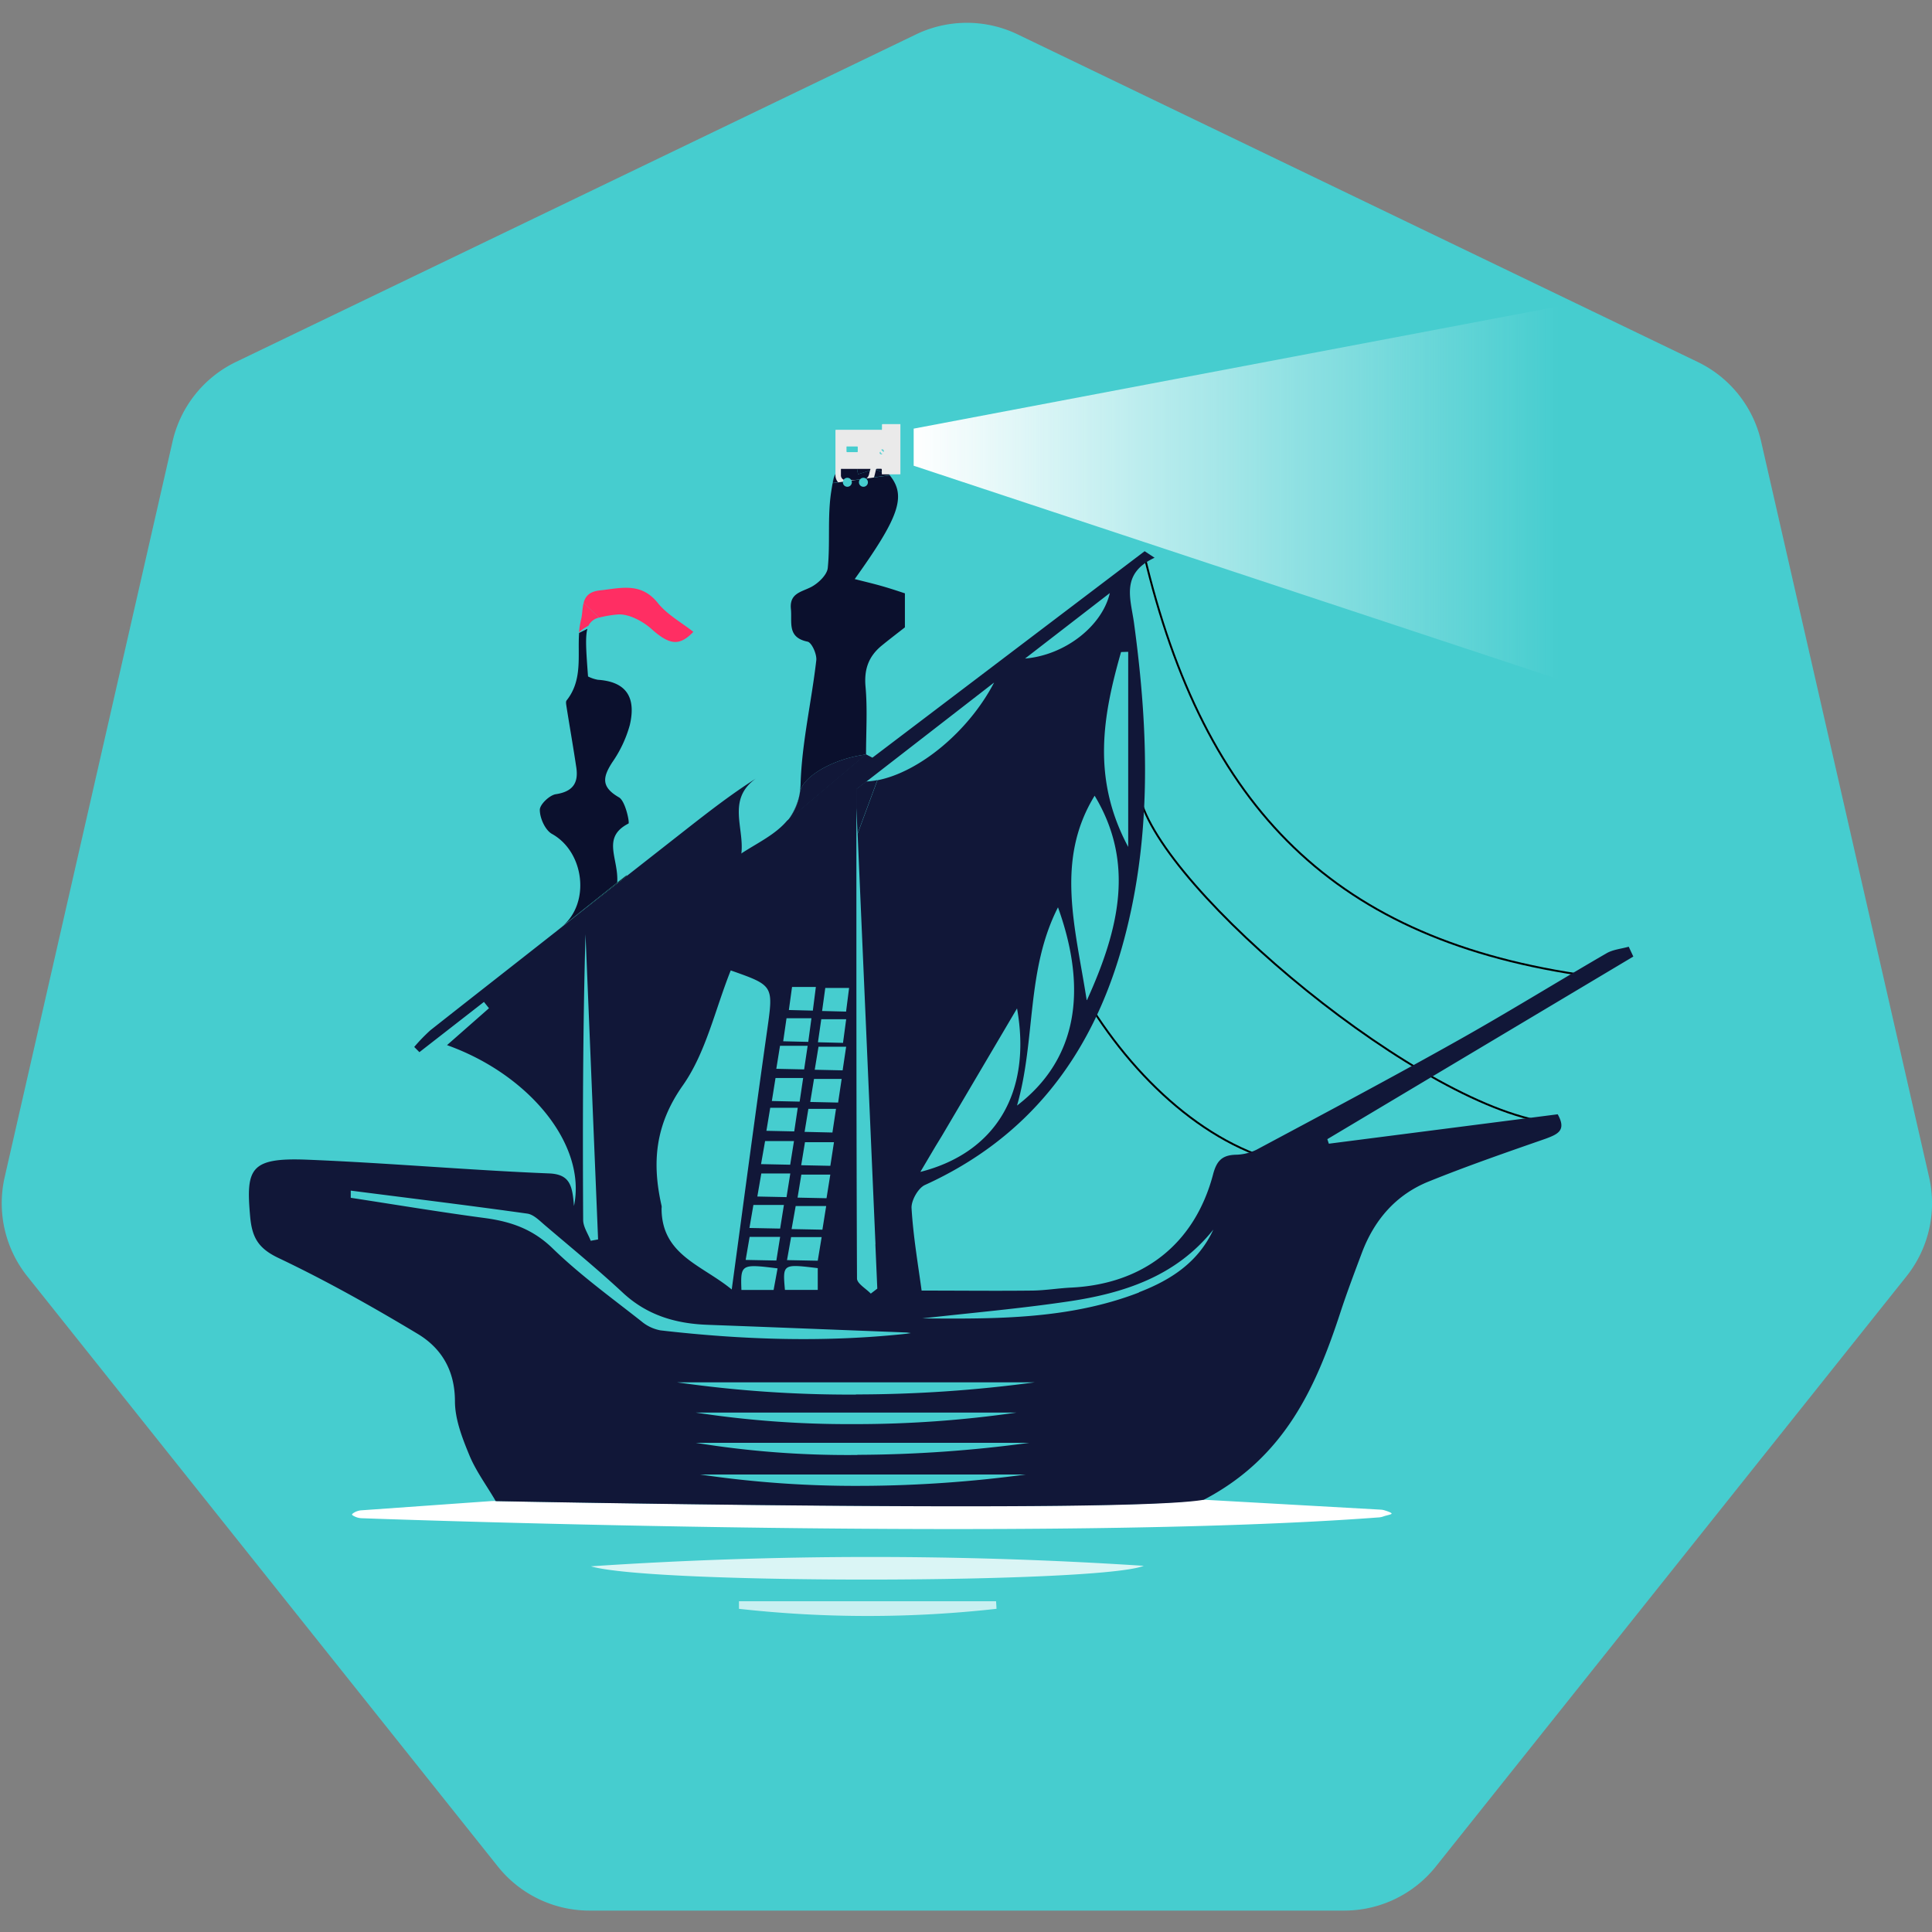 <svg id="Layer_1" data-name="Layer 1" xmlns="http://www.w3.org/2000/svg" xmlns:xlink="http://www.w3.org/1999/xlink" viewBox="0 0 511 511"><rect x="0" y="0" width="511" height="511" fill="#808080" stroke="none"/><defs><style>.cls-1{fill:#46cdcf;}.cls-2,.cls-3,.cls-7{fill:#fff;}.cls-2{opacity:0.8;}.cls-3{opacity:0.7;}.cls-12,.cls-4,.cls-9{fill:none;}.cls-4{stroke:#000;stroke-width:0.51px;}.cls-12,.cls-4{stroke-miterlimit:10;}.cls-5{fill:#ff2e63;}.cls-6{fill:url(#linear-gradient);}.cls-8{fill:#0b102d;}.cls-10{fill:#eaeaea;}.cls-11{fill:#111738;}.cls-12{stroke:#fff;stroke-width:0px;}.cls-13{fill:#2b2e4a;}</style><linearGradient id="linear-gradient" x1="241.66" y1="130.36" x2="412.4" y2="130.36" gradientUnits="userSpaceOnUse"><stop offset="0" stop-color="#fff"/><stop offset="1" stop-color="#f6fcff" stop-opacity="0"/></linearGradient></defs><title>searchlight-512x512</title><path class="cls-1" d="M242.28,9.1,62.41,95.73a31,31,0,0,0-16.76,21L1.23,311.38a31,31,0,0,0,6,26.21L131.68,493.68a31,31,0,0,0,24.22,11.66H355.55a31,31,0,0,0,24.22-11.66L504.24,337.59a31,31,0,0,0,6-26.21L465.8,116.74a31,31,0,0,0-16.76-21L269.17,9.1A31,31,0,0,0,242.28,9.1Z"/><path class="cls-2" d="M156.3,414.28a1111.3,1111.3,0,0,1,146.22-.13C290.87,418.85,172.61,419.1,156.3,414.28Z"/><path class="cls-3" d="M263.57,425.52a307.24,307.24,0,0,1-68.12,0c0-.68,0-1.36,0-2h68C263.5,424.18,263.54,424.85,263.57,425.52Z"/><path class="cls-4" d="M302.6,146.64c15.95,67.19,50.37,102.29,118,111.55"/><path class="cls-4" d="M301.4,210.46c5.35,24.72,75.77,83.74,109.94,86.62"/><path class="cls-4" d="M287.47,264.58c14,23,35,41,56.82,43.89"/><path class="cls-5" d="M163.16,162.55c2.88-.35,6.73,1.66,9.09,3.76,4.87,4.36,7.45,4.64,11.14.81-3.15-2.49-6.92-4.54-9.4-7.63-4.47-5.58-9.75-3.93-15.36-3.33-2.83.31-3.83,1.65-4.26,3.28l4.07,3.92A29.35,29.35,0,0,1,163.16,162.55Z"/><path class="cls-5" d="M153.23,167.16a11.72,11.72,0,0,1,2.41-1.65,4,4,0,0,1,2.8-2.15l-4.07-3.92c-.38,1.41-.33,3-.67,4.37a20.83,20.83,0,0,0-.55,3.42l0,0Z"/><polygon class="cls-6" points="241.66 113.37 241.66 123.18 412.4 179.71 412.4 81.01 241.66 113.37"/><path class="cls-7" d="M130.31,397l1.83.12-1.52-.1a4.28,4.28,0,0,0-.62,0l-34.32,2.44a4.39,4.39,0,0,0-2.16.7c-.24.16-.42.32-.41.44s.36.34.75.52a4.59,4.59,0,0,0,1.82.44c13.32.48,181.9,6.33,268.9-.21a4.58,4.58,0,0,0,1.37-.28c.63-.25,2.11-.48,2.12-.73s-1.05-.61-1.75-.83a4.25,4.25,0,0,0-1.17-.22l-47-2.64a4.23,4.23,0,0,0-1,.06C294.3,400.26,130.31,397,130.31,397Z"/><polygon points="235.34 125.67 235.33 125.67 235.34 125.68 235.34 125.67"/><path d="M220.21,127.75h0c.07-.4.15-.79.22-1.18A7.71,7.71,0,0,0,220.21,127.75Z"/><path class="cls-8" d="M233.27,123.5l-2,.61a32.3,32.3,0,0,1,4.08,1.56A21.47,21.47,0,0,0,233.27,123.5Z"/><path class="cls-8" d="M231.25,124.11a20.78,20.78,0,0,0-4.77-.93c.18.76.34,1.51.46,2.25Z"/><path class="cls-8" d="M235.33,125.67a32.3,32.3,0,0,0-4.08-1.56l-4.31,1.32c-.12-.74-.28-1.49-.46-2.25-2.74-.15-5.24.58-6,3.39-.07.39-.15.78-.22,1.18l15.11-2.07Z"/><polygon class="cls-9" points="199.32 318.71 198.24 324.8 206.36 324.96 207.39 318.71 199.32 318.71"/><path class="cls-9" d="M196.13,341.2h8.51c.33-1.78.66-3.57,1.05-5.72C196,334.27,195.85,334.37,196.13,341.2Z"/><polygon class="cls-9" points="209.08 310.39 201.41 310.39 200.38 316.48 208.1 316.64 209.08 310.39"/><polygon class="cls-9" points="198.3 327.16 197.22 333.25 205.34 333.41 206.37 327.16 198.3 327.16"/><polygon class="cls-9" points="211.03 293.01 203.72 293.01 202.74 299.1 210.1 299.26 211.03 293.01"/><polygon class="cls-9" points="209.24 327.16 208.16 333.25 216.29 333.41 217.32 327.16 209.24 327.16"/><polygon class="cls-9" points="201.34 307.91 209.05 308.07 210.03 301.82 202.36 301.82 201.34 307.91"/><path class="cls-9" d="M216.32,341.14v-5.72c-9.32-1.14-9.35-1.13-8.68,5.72Z"/><polygon class="cls-9" points="222.88 283.07 223.81 276.82 216.5 276.82 215.52 282.91 222.88 283.07"/><path class="cls-9" d="M269,266.72,243.44,310C263.48,304.86,272.94,288.81,269,266.72Z"/><path class="cls-9" d="M287.47,264.58c8.64-19,12.68-36.5,2.09-54.12C279.07,227.55,284.48,245.24,287.47,264.58Z"/><path class="cls-9" d="M298.4,224v-51.6l-1.89.06C291.75,189.1,288.65,205.76,298.4,224Z"/><path class="cls-9" d="M271.11,174.15c10.68-.9,20.43-8.67,22.43-17.32l0,0v0l-22.43,17.32h0Z"/><path class="cls-9" d="M269,292.41c15.39-11.79,19-29.73,10.83-52.43C271.38,256.64,274,274.91,269,292.41Z"/><path class="cls-9" d="M262.92,180.47l-33.84,26.24C240.75,206.13,255.63,194.5,262.92,180.47Z"/><polygon class="cls-9" points="218.55 318.95 210.48 318.95 209.4 325.05 217.53 325.21 218.55 318.95"/><path class="cls-9" d="M230.33,342.15l1.72-1.32c-2-45.39-4-90.77-5.53-127.08,0,35.23,0,79.83.16,124.42C226.69,339.5,229.06,340.82,230.33,342.15Z"/><polygon class="cls-9" points="224.58 261.27 218.28 261.27 217.44 267.36 223.78 267.52 224.58 261.27"/><polygon class="cls-9" points="223.81 269.54 217.22 269.54 216.34 275.63 222.97 275.79 223.81 269.54"/><path class="cls-9" d="M270.36,381.61H184a249.9,249.9,0,0,0,42.36,3.19h.43a345.07,345.07,0,0,0,45.48-3.18h-1.89Z"/><path class="cls-9" d="M269.43,390H185.2A281,281,0,0,0,227.58,393h.87A334.26,334.26,0,0,0,271.28,390h-1.85Z"/><path class="cls-9" d="M226,376.67a298.41,298.41,0,0,0,42.89-3.09H183.77a267.35,267.35,0,0,0,41.43,3.09Z"/><path class="cls-9" d="M241,352.64l-1.08-.05,1.08-.11c-18.07-.7-36-1.42-53.82-2.08-8.42-.31-16-2.53-22.35-8.47-6.63-6.17-13.65-11.92-20.55-17.8-1.46-1.23-3.05-2.91-4.75-3.14-15.54-2.18-31.11-4.09-46.68-6.08,0,.58,0,1.17,0,1.75h0v.15c11.91,1.82,23.79,3.81,35.73,5.39,6.76.9,12.45,2.9,17.62,7.94,7.24,7,15.54,13,23.49,19.31a10.89,10.89,0,0,0,5.11,2.42C196.71,354.41,218.73,355.13,241,352.64Z"/><path class="cls-9" d="M156.24,328.18l1.95-.36-3.33-80.72c-.71,25.19-.76,50.37-.62,75.55C154.25,324.5,155.54,326.33,156.24,328.18Z"/><path class="cls-9" d="M271.77,365.59h-92.7a323.05,323.05,0,0,0,46.72,3.24h.6a355.1,355.1,0,0,0,47.27-3.23h-1.89Z"/><polygon class="cls-9" points="219.67 310.64 212.01 310.64 210.98 316.73 218.7 316.89 219.67 310.64"/><path class="cls-9" d="M282.6,344.16c-12.84,1.91-25.8,3-38.71,4.49,19.41.15,38.84.29,57.35-6.85,8.38-3.23,15.67-7.88,19.68-16.59C311.09,337.49,297.3,342,282.6,344.16Z"/><polygon class="cls-9" points="213.82 293.25 212.84 299.35 220.2 299.51 221.13 293.25 213.82 293.25"/><path class="cls-9" d="M175,319.67c0,12.34,10.62,14.92,18.56,21.45,3.23-23.72,6.18-46.09,9.35-68.43,1.69-11.94,1.85-11.91-9.73-16-4.16,10.43-6.56,21.73-12.67,30.41-7.36,10.44-8.21,20.49-5.6,31.91A2.82,2.82,0,0,1,175,319.67Z"/><polygon class="cls-9" points="222.62 285.34 215.31 285.34 214.33 291.43 221.69 291.59 222.62 285.34"/><polygon class="cls-9" points="212.96 302.07 211.94 308.16 219.65 308.32 220.63 302.07 212.96 302.07"/><polygon class="cls-9" points="213.7 276.57 206.39 276.57 205.41 282.66 212.77 282.82 213.7 276.57"/><path class="cls-10" d="M238.15,125.39V112.18l-.23,0c-1.46,0-2.92,0-4.37,0-.21,0-.29,0-.28.27s0,.65,0,1-.07.24-.23.23H221.45c-.49,0-.48-.11-.48.51,0,3.84,0,7.67,0,11.51a2.73,2.73,0,0,0,2.76,2.75H228a3.42,3.42,0,0,0,3.25-2.45c.16-.58.29-1.17.43-1.76,0-.14.08-.25.26-.25H233c.17,0,.24.07.23.25,0,.33,0,.66,0,1,0,.14,0,.23.19.22h4.61ZM230.21,124c0,.13,0,.22-.06.3-.09.37-.21.73-.28,1.1A2,2,0,0,1,228,127H223.7a1.26,1.26,0,0,1-1.28-1.29c0-.44,0-.88,0-1.33s0-.37.37-.37h7.42Zm-4.83-5.91h1.28c.15,0,.21,0,.21.21q0,.54,0,1.08c0,.17-.07.21-.23.21h-2.52c-.19,0-.23-.08-.23-.24,0-.33,0-.67,0-1s.08-.27.27-.26Zm8.38,1.33-.13.14c0-.06-.13-.13-.13-.19s-.09-.22-.25-.25-.08-.1-.12-.16.1-.09.16-.09C233.56,118.83,233.76,119,233.76,119.39Zm-.43.74c-.52,0-.7-.11-.64-.48,0-.07.09-.12.13-.18s.11.12.11.17,0,.22.2.26S233.24,120,233.33,120.13Z"/><polygon class="cls-9" points="212.51 285.09 205.2 285.09 204.22 291.18 211.58 291.34 212.51 285.09"/><polygon class="cls-9" points="215.87 261.02 209.57 261.02 208.73 267.11 215.07 267.27 215.87 261.02"/><polygon class="cls-9" points="214.7 269.29 208.11 269.29 207.23 275.38 213.86 275.54 214.7 269.29"/><path d="M165.62,231.8l.22-.37-2.57,2a1.09,1.09,0,0,0,0,.18Z"/><path d="M148.66,245.13l-1.8,1.44,1.63-1.29C148.55,245.24,148.6,245.18,148.66,245.13Z"/><path d="M165.62,231.8h0l-2.36,1.86a1.09,1.09,0,0,1,0-.18l-14.61,11.65c-.06.05-.11.11-.17.15l-1.63,1.29-.84.67Z"/><polygon class="cls-9" points="198.3 327.16 197.22 333.25 205.34 333.41 206.37 327.16 198.3 327.16"/><polygon class="cls-9" points="209.08 310.39 201.41 310.39 200.38 316.48 208.1 316.64 209.08 310.39"/><path class="cls-9" d="M196.13,341.2h8.51c.33-1.78.66-3.57,1.05-5.72C196,334.27,195.85,334.37,196.13,341.2Z"/><polygon class="cls-9" points="211.03 293.01 203.72 293.01 202.74 299.1 210.1 299.26 211.03 293.01"/><path class="cls-9" d="M216.32,341.14v-5.72c-9.32-1.14-9.35-1.13-8.68,5.72Z"/><polygon class="cls-9" points="209.24 327.16 208.16 333.25 216.29 333.41 217.32 327.16 209.24 327.16"/><polygon class="cls-9" points="222.88 283.07 223.81 276.82 216.5 276.82 215.52 282.91 222.88 283.07"/><polygon class="cls-9" points="201.34 307.91 209.05 308.07 210.03 301.82 202.36 301.82 201.34 307.91"/><polygon class="cls-9" points="218.55 318.95 210.48 318.95 209.4 325.05 217.53 325.21 218.55 318.95"/><path class="cls-9" d="M287.47,264.58c8.64-19,12.68-36.5,2.09-54.12C279.07,227.55,284.48,245.24,287.47,264.58Z"/><path class="cls-9" d="M298.4,224v-51.6l-1.89.06C291.75,189.1,288.65,205.76,298.4,224Z"/><path class="cls-9" d="M269,292.41c15.39-11.79,19-29.73,10.83-52.43C271.38,256.64,274,274.91,269,292.41Z"/><path class="cls-9" d="M271.08,174.15h0l4.38-3.39Z"/><path class="cls-9" d="M271.11,174.15c10.68-.9,20.43-8.67,22.43-17.32l0,0v0l-1.21.93h0l-16.83,13-4.38,3.39h0Z"/><path class="cls-9" d="M262.92,180.47l-1.52,1.18,1.52-1.18Z"/><path class="cls-9" d="M232.06,206.33c11.12-2.16,24.18-13,30.86-25.86l-1.52,1.18-32.32,25.06h0l4-3.08Z"/><path class="cls-9" d="M226.68,338.17c0,1.33,2.38,2.65,3.65,4l1.72-1.32c-1.86-42.62-3.71-85.23-5.24-120.33l-.29.8v-.09C226.52,255.17,226.5,296.66,226.68,338.17Z"/><polygon class="cls-9" points="224.58 261.27 218.28 261.27 217.44 267.36 223.78 267.52 224.58 261.27"/><path class="cls-9" d="M269,266.72,243.44,310C263.48,304.86,272.94,288.81,269,266.72Z"/><polygon class="cls-9" points="223.81 269.54 217.22 269.54 216.34 275.63 222.97 275.79 223.81 269.54"/><polygon class="cls-9" points="199.32 318.71 198.24 324.8 206.36 324.96 207.39 318.71 199.32 318.71"/><path class="cls-9" d="M270.36,381.61H184a249.9,249.9,0,0,0,42.36,3.19h.43a345.07,345.07,0,0,0,45.48-3.18h-1.89Z"/><path class="cls-9" d="M226,376.67a298.41,298.41,0,0,0,42.89-3.09H183.77a267.35,267.35,0,0,0,41.43,3.09Z"/><path class="cls-9" d="M269.43,390H185.2A281,281,0,0,0,227.58,393h.87A334.26,334.26,0,0,0,271.28,390h-1.85Z"/><path class="cls-9" d="M241,352.64l-1.08-.05,1.08-.11c-18.07-.7-36-1.42-53.82-2.08-8.42-.31-16-2.53-22.35-8.47-6.63-6.17-13.65-11.92-20.55-17.8-1.46-1.23-3.05-2.91-4.75-3.14-15.54-2.18-31.11-4.09-46.68-6.08,0,.58,0,1.17,0,1.75h0v.15c11.91,1.82,23.79,3.81,35.73,5.39,6.76.9,12.45,2.9,17.62,7.94,7.24,7,15.54,13,23.49,19.31a10.89,10.89,0,0,0,5.11,2.42C196.71,354.41,218.73,355.13,241,352.64Z"/><path class="cls-9" d="M156.24,328.18l1.95-.36-3.33-80.72c-.71,25.19-.76,50.37-.62,75.55C154.25,324.5,155.54,326.33,156.24,328.18Z"/><path class="cls-9" d="M271.77,365.59h-92.7a323.05,323.05,0,0,0,46.72,3.24h.6a355.1,355.1,0,0,0,47.27-3.23h-1.89Z"/><path class="cls-9" d="M282.6,344.16c-12.84,1.91-25.8,3-38.71,4.49,19.41.15,38.84.29,57.35-6.85,8.38-3.23,15.67-7.88,19.68-16.59C311.09,337.49,297.3,342,282.6,344.16Z"/><polygon class="cls-9" points="212.51 285.09 205.2 285.09 204.22 291.18 211.58 291.34 212.51 285.09"/><polygon class="cls-9" points="215.87 261.02 209.57 261.02 208.73 267.11 215.07 267.27 215.87 261.02"/><polygon class="cls-9" points="222.62 285.34 215.31 285.34 214.33 291.43 221.69 291.59 222.62 285.34"/><polygon class="cls-9" points="213.82 293.25 212.84 299.35 220.2 299.51 221.13 293.25 213.82 293.25"/><polygon class="cls-9" points="212.96 302.07 211.94 308.16 219.65 308.32 220.63 302.07 212.96 302.07"/><polygon class="cls-9" points="219.67 310.64 212.01 310.64 210.98 316.73 218.7 316.89 219.67 310.64"/><polygon class="cls-9" points="214.7 269.29 208.11 269.29 207.23 275.38 213.86 275.54 214.7 269.29"/><path class="cls-9" d="M175,319.67c0,12.34,10.62,14.92,18.56,21.45,3.23-23.72,6.18-46.09,9.35-68.43,1.69-11.94,1.85-11.91-9.73-16-4.16,10.43-6.56,21.73-12.67,30.41-7.36,10.44-8.21,20.49-5.6,31.91A2.82,2.82,0,0,1,175,319.67Z"/><polygon class="cls-9" points="213.7 276.57 206.39 276.57 205.41 282.66 212.77 282.82 213.7 276.57"/><path class="cls-11" d="M226.81,220.5l5.25-14.17a20.87,20.87,0,0,1-3,.38l-2.58,2v5C226.62,216,226.71,218.22,226.81,220.5Z"/><polygon class="cls-12" points="222.88 283.07 223.81 276.82 216.5 276.82 215.52 282.91 222.88 283.07"/><path class="cls-12" d="M207.64,341.14h8.68v-5.72C207,334.28,207,334.29,207.64,341.14Z"/><polygon class="cls-12" points="209.24 327.16 208.16 333.25 216.29 333.41 217.32 327.16 209.24 327.16"/><polygon class="cls-12" points="218.55 318.95 210.48 318.95 209.4 325.05 217.53 325.21 218.55 318.95"/><polygon class="cls-12" points="222.62 285.34 215.31 285.34 214.33 291.43 221.69 291.59 222.62 285.34"/><polygon class="cls-12" points="219.67 310.64 212.01 310.64 210.98 316.73 218.7 316.89 219.67 310.64"/><polygon class="cls-12" points="213.82 293.25 212.84 299.35 220.2 299.51 221.13 293.25 213.82 293.25"/><polygon class="cls-12" points="212.96 302.07 211.94 308.16 219.65 308.32 220.63 302.07 212.96 302.07"/><polygon class="cls-12" points="223.81 269.54 217.22 269.54 216.34 275.63 222.97 275.79 223.81 269.54"/><path class="cls-12" d="M287.47,264.58c8.64-19,12.68-36.5,2.09-54.12C279.07,227.55,284.48,245.24,287.47,264.58Z"/><path class="cls-12" d="M269,292.41c15.39-11.79,19-29.73,10.83-52.43C271.38,256.64,274,274.91,269,292.41Z"/><path class="cls-12" d="M269,266.72l-19.86,33.59h0L243.44,310C263.48,304.86,272.94,288.81,269,266.72Z"/><path class="cls-12" d="M175,319a2.82,2.82,0,0,1,.09.64c0,12.34,10.62,14.92,18.56,21.45,3.23-23.72,6.18-46.09,9.35-68.43,1.69-11.94,1.85-11.91-9.73-16-4.16,10.43-6.56,21.73-12.67,30.41C173.19,297.56,172.34,307.61,175,319Z"/><path class="cls-12" d="M226.68,338.17c0,1.33,2.38,2.65,3.65,4l1.72-1.32-.51-11.7h0c-1.68-38.65-3.34-76.74-4.73-108.63l5.25-14.17c11.12-2.16,24.18-13,30.86-25.86h0l-1.52,1.18-32.32,25.06h0l-2.58,2v12.49C226.52,255.17,226.5,296.66,226.68,338.17Z"/><path class="cls-12" d="M298.4,224v-51.6l-1.89.06C291.75,189.1,288.65,205.76,298.4,224Z"/><polygon class="cls-12" points="224.58 261.27 218.28 261.27 217.44 267.36 223.78 267.52 224.58 261.27"/><polygon class="cls-12" points="215.87 261.02 209.57 261.02 208.73 267.11 215.07 267.27 215.87 261.02"/><path class="cls-12" d="M271.11,174.15c10.68-.9,20.43-8.67,22.43-17.32l0,0v0l-1.21.93-16.83,13-4.39,3.4h0Z"/><path class="cls-12" d="M270.36,381.61H184a249.9,249.9,0,0,0,42.36,3.19h.43a345.07,345.07,0,0,0,45.48-3.18h-1.89Z"/><path class="cls-12" d="M269.43,390H185.2A281,281,0,0,0,227.58,393h.87A334.26,334.26,0,0,0,271.28,390h-1.85Z"/><path class="cls-12" d="M241,352.64l-1.08-.05,1.08-.11c-18.07-.7-36-1.42-53.82-2.08-8.42-.31-16-2.53-22.35-8.47-6.63-6.17-13.65-11.92-20.55-17.8-1.46-1.23-3.05-2.91-4.75-3.14-15.54-2.18-31.11-4.09-46.68-6.08,0,.58,0,1.17,0,1.75h0v.15c11.91,1.82,23.79,3.81,35.73,5.39,6.76.9,12.45,2.9,17.62,7.94,7.24,7,15.54,13,23.49,19.31a10.89,10.89,0,0,0,5.11,2.42C196.71,354.41,218.73,355.13,241,352.64Z"/><path class="cls-12" d="M226,376.67a298.41,298.41,0,0,0,42.89-3.09H183.77a267.35,267.35,0,0,0,41.43,3.09Z"/><path class="cls-12" d="M271.77,365.59h-92.7a323.05,323.05,0,0,0,46.72,3.24h.6a355.1,355.1,0,0,0,47.27-3.23h-1.89Z"/><path class="cls-12" d="M282.6,344.16c-12.84,1.91-25.8,3-38.71,4.49,19.41.15,38.84.29,57.35-6.85,8.38-3.23,15.67-7.88,19.68-16.59C311.09,337.49,297.3,342,282.6,344.16Z"/><path class="cls-12" d="M156.24,328.18l1.95-.36-3.33-80.72c-.71,25.19-.76,50.37-.62,75.55C154.25,324.5,155.54,326.33,156.24,328.18Z"/><path class="cls-12" d="M204.64,341.2c.33-1.78.66-3.57,1.05-5.72-9.7-1.21-9.84-1.11-9.56,5.72Z"/><polygon class="cls-12" points="211.03 293.01 203.72 293.01 202.74 299.1 210.1 299.26 211.03 293.01"/><polygon class="cls-12" points="212.51 285.09 205.2 285.09 204.22 291.18 211.58 291.34 212.51 285.09"/><polygon class="cls-12" points="213.7 276.57 206.39 276.57 205.41 282.66 212.77 282.82 213.7 276.57"/><polygon class="cls-12" points="210.03 301.82 202.36 301.82 201.34 307.91 209.05 308.07 210.03 301.82"/><polygon class="cls-12" points="214.7 269.29 208.11 269.29 207.23 275.38 213.86 275.54 214.7 269.29"/><polygon class="cls-12" points="206.37 327.16 198.3 327.16 197.22 333.25 205.34 333.41 206.37 327.16"/><polygon class="cls-12" points="207.39 318.71 199.32 318.71 198.24 324.8 206.36 324.96 207.39 318.71"/><polygon class="cls-12" points="209.08 310.39 201.41 310.39 200.38 316.48 208.1 316.64 209.08 310.39"/><polygon class="cls-9" points="215.87 261.02 209.57 261.02 208.73 267.11 215.07 267.27 215.87 261.02"/><polygon class="cls-9" points="219.67 310.64 212.01 310.64 210.98 316.73 218.7 316.89 219.67 310.64"/><polygon class="cls-9" points="223.81 269.54 217.22 269.54 216.34 275.63 222.97 275.79 223.81 269.54"/><polygon class="cls-9" points="209.24 327.16 208.16 333.25 216.29 333.41 217.32 327.16 209.24 327.16"/><path class="cls-9" d="M207.64,341.14h8.68v-5.72C207,334.28,207,334.29,207.64,341.14Z"/><polygon class="cls-9" points="222.62 285.34 215.31 285.34 214.33 291.43 221.69 291.59 222.62 285.34"/><polygon class="cls-9" points="223.81 276.82 216.5 276.82 215.52 282.91 222.88 283.07 223.81 276.82"/><polygon class="cls-9" points="213.82 293.25 212.84 299.35 220.2 299.51 221.13 293.25 213.82 293.25"/><polygon class="cls-9" points="212.96 302.07 211.94 308.16 219.65 308.32 220.63 302.07 212.96 302.07"/><polygon class="cls-9" points="218.55 318.95 210.48 318.95 209.4 325.05 217.53 325.21 218.55 318.95"/><path class="cls-9" d="M298.4,224v-51.6l-1.89.06C291.75,189.1,288.65,205.76,298.4,224Z"/><path class="cls-9" d="M269,292.41c15.39-11.79,19-29.73,10.83-52.43C271.38,256.64,274,274.91,269,292.41Z"/><path class="cls-9" d="M287.47,264.58c8.64-19,12.68-36.5,2.09-54.12C279.07,227.55,284.48,245.24,287.47,264.58Z"/><polygon class="cls-9" points="224.58 261.27 218.28 261.27 217.44 267.36 223.78 267.52 224.58 261.27"/><path class="cls-9" d="M175,319a2.82,2.82,0,0,1,.09.64c0,12.34,10.62,14.92,18.56,21.45,3.23-23.72,6.18-46.09,9.35-68.43,1.69-11.94,1.85-11.91-9.73-16-4.16,10.43-6.56,21.73-12.67,30.41C173.19,297.56,172.34,307.61,175,319Z"/><path class="cls-9" d="M226.68,338.17c0,1.33,2.38,2.65,3.65,4l1.72-1.32-.51-11.7c-1.68-38.65-3.34-76.74-4.73-108.63l5.25-14.17c11.12-2.16,24.18-13,30.86-25.86h0l-1.52,1.18-32.32,25.06h0l-2.58,2v12.49C226.52,255.17,226.5,296.66,226.68,338.17Z"/><path class="cls-9" d="M271.11,174.15c10.68-.9,20.43-8.67,22.43-17.32l0,0v0l-1.21.93-16.83,13-4.39,3.4h0Z"/><path class="cls-9" d="M269,266.72l-19.86,33.59L243.44,310C263.48,304.86,272.94,288.81,269,266.72Z"/><path class="cls-9" d="M282.6,344.16c-12.84,1.91-25.8,3-38.71,4.49,19.41.15,38.84.29,57.35-6.85,8.38-3.23,15.67-7.88,19.68-16.59C311.09,337.49,297.3,342,282.6,344.16Z"/><path class="cls-9" d="M241,352.64l-1.08-.05,1.08-.11c-18.07-.7-36-1.42-53.82-2.08-8.42-.31-16-2.53-22.35-8.47-6.63-6.17-13.65-11.92-20.55-17.8-1.46-1.23-3.05-2.91-4.75-3.14-15.54-2.18-31.11-4.09-46.68-6.08,0,.58,0,1.17,0,1.75h0v.15c11.91,1.82,23.79,3.81,35.73,5.39,6.76.9,12.45,2.9,17.62,7.94,7.24,7,15.54,13,23.49,19.31a10.89,10.89,0,0,0,5.11,2.42C196.71,354.41,218.73,355.13,241,352.64Z"/><polygon class="cls-9" points="214.7 269.29 208.11 269.29 207.23 275.38 213.86 275.54 214.7 269.29"/><path class="cls-9" d="M156.24,328.18l1.95-.36-3.33-80.72c-.71,25.19-.76,50.37-.62,75.55C154.25,324.5,155.54,326.33,156.24,328.18Z"/><path class="cls-9" d="M270.36,381.61H184a249.9,249.9,0,0,0,42.36,3.19h.43a345.07,345.07,0,0,0,45.48-3.18h-1.89Z"/><path class="cls-9" d="M271.77,365.59h-92.7a323.05,323.05,0,0,0,46.72,3.24h.6a355.1,355.1,0,0,0,47.27-3.23h-1.89Z"/><path class="cls-9" d="M226,376.67a298.41,298.41,0,0,0,42.89-3.09H183.77a267.35,267.35,0,0,0,41.43,3.09Z"/><path class="cls-9" d="M204.64,341.2c.33-1.78.66-3.57,1.05-5.72-9.7-1.21-9.84-1.11-9.56,5.72Z"/><path class="cls-9" d="M269.43,390H185.2A281,281,0,0,0,227.58,393h.87A334.26,334.26,0,0,0,271.28,390h-1.85Z"/><polygon class="cls-9" points="211.03 293.01 203.72 293.01 202.74 299.1 210.1 299.26 211.03 293.01"/><polygon class="cls-9" points="212.51 285.09 205.2 285.09 204.22 291.18 211.58 291.34 212.51 285.09"/><polygon class="cls-9" points="213.7 276.57 206.39 276.57 205.41 282.66 212.77 282.82 213.7 276.57"/><polygon class="cls-9" points="206.37 327.16 198.3 327.16 197.22 333.25 205.34 333.41 206.37 327.16"/><polygon class="cls-9" points="207.39 318.71 199.32 318.71 198.24 324.8 206.36 324.96 207.39 318.71"/><polygon class="cls-9" points="210.03 301.82 202.36 301.82 201.34 307.91 209.05 308.07 210.03 301.82"/><polygon class="cls-9" points="209.08 310.39 201.41 310.39 200.38 316.48 208.1 316.64 209.08 310.39"/><path class="cls-8" d="M166.23,217.82c.35-.18-.8-5.94-2.51-6.92-4.78-2.75-4.32-5.34-1.78-9.27a32.28,32.28,0,0,0,4.63-9.83c1.81-7.66-1.21-11.52-8.43-12a9.54,9.54,0,0,1-2.61-.88c-.49-6.59-.77-10.36-.17-12.6l-2.19,1.09c-.43,6,1,12.44-3.31,17.85-.29.37-.07,1.2,0,1.8.85,5.35,1.79,10.69,2.58,16,.59,4.11-1,6.32-5.41,7-1.67.24-4.28,2.73-4.25,4.15,0,2.2,1.43,5.36,3.22,6.36,8.57,4.75,10.22,18.29,2.64,24.51l14.61-11.65C163.68,227.06,159,221.53,166.23,217.82Z"/><path class="cls-8" d="M229.06,199.57c0-6,.4-12-.13-17.91-.42-4.59.78-8,4.21-10.85,2.32-1.9,4.72-3.71,6.2-4.88v-9c-1.1-.35-3.51-1.18-6-1.89-2.29-.66-4.62-1.2-7.27-1.88,11.71-16.36,13.73-21.92,9.27-27.44l-15.12,2.07c-.14.79-.27,1.57-.39,2.36-1,6.59-.22,13.41-.89,20.06-.18,1.82-2.45,4-4.3,5-2.65,1.4-5.87,1.65-5.45,5.89.35,3.48-1.07,7.49,4.4,8.61,1.11.23,2.5,3.33,2.31,4.95-1.25,10.91-3.82,21.76-4.15,32.68a19.61,19.61,0,0,1-.29,2.78l.09-.47C212.38,205,221.23,200.48,229.06,199.57Z"/><path class="cls-11" d="M351.47,302.5l-.4-1.2L432,253c-.4-.87-.81-1.73-1.21-2.6-2,.56-4.15.74-5.87,1.73-13.24,7.68-26.25,15.74-39.6,23.22-17.51,9.83-35.25,19.26-53,28.75a13,13,0,0,1-5.56,1.32c-3.59.13-5,1.68-5.93,5.27-4.88,18.36-18.48,28.95-37.53,29.87-3.44.17-6.87.75-10.3.79-9.65.11-19.29,0-29.24,0-1-7.29-2.23-14.52-2.66-21.79-.12-2,1.73-5.32,3.54-6.14,27.24-12.39,43.65-33.74,51.84-61.93,8.29-28.59,7.42-57.61,3.46-86.7-.88-6.44-3.63-13.06,5.44-17.27l-2.63-1.73-72,54.61-1.75-.91-20.82,17.58.14-.18c-3.12,3.81-7.89,6-12.22,8.83.06,4.29,0,18.24-2.94,30.91,11.58,4.07,11.42,4,9.73,16-3.17,22.34-6.12,44.71-9.35,68.43-7.94-6.53-18.55-9.11-18.56-21.45A2.82,2.82,0,0,0,175,319c-2.61-11.42-1.76-21.47,5.6-31.91,6.11-8.68,8.51-20,12.67-30.41,2.95-12.67,3-26.62,2.94-30.91l-.14.09c.89-6.8-3.91-14.4,3.85-19.94-6.48,4.13-12.21,8.58-17.93,13.05l-16.32,12.8h0L146,247.24l.84-.67c-11,8.66-22,17.24-33,25.92a47.1,47.1,0,0,0-4.28,4.42l1.37,1.38L128,265l1.33,1.67-11.1,9.76c21.57,7.69,37,26.23,33.58,42.56-.42-5.33-1-8.41-6.6-8.63-21.34-.86-42.64-2.78-64-3.63-15.08-.59-16.18,2.35-15.05,15,.49,5.51,2.1,8.44,7.5,11,12.62,6,24.84,12.87,36.82,20.07,6.3,3.79,9.84,9.69,9.85,17.81,0,4.76,1.92,9.7,3.79,14.23,1.74,4.24,4.56,8,7,12.2,0,0,166.54,3.31,187.29-.37,21.39-11.18,29.62-29.72,36.1-49.5,1.74-5.32,3.73-10.57,5.7-15.82,3.28-8.7,9-15.34,17.65-18.84,10.16-4.11,20.54-7.7,30.9-11.31C412,300,414.4,299,412,294.72ZM269,292.41c5-17.5,2.34-35.77,10.83-52.43C288,262.68,284.43,280.62,269,292.41Zm18.43-27.83c-3-19.34-8.4-37,2.09-54.12C300.15,228.08,296.11,245.55,287.47,264.58ZM298.4,224c-9.75-18.2-6.65-34.86-1.89-51.54l1.89-.06Zm-71.88-15.24,2.58-2h0l32.32-25.06,0,0,0,0,1.52-1.18h0l8.17-6.33h0l4.39-3.4,0,0,0,0,16.83-13,9.62-8-9.62,8,1.21-.93v0l0,0c-2,8.65-11.75,16.42-22.43,17.32h0l-8.17,6.33c-6.68,12.86-19.74,23.7-30.86,25.86l-5.25,14.17c1.39,31.89,3.05,70,4.73,108.63l17.61-28.82L269,266.72c3.93,22.09-5.53,38.14-25.57,43.24l5.71-9.65-17.61,28.82.51,11.7-1.72,1.32c-1.27-1.33-3.64-2.65-3.65-4-.18-41.51-.16-83-.16-117Zm-8.24,52.55h6.3l-.8,6.25-6.34-.16Zm-1.06,8.27h6.59l-.84,6.25-6.63-.16Zm-.93,63.87-8.13-.16,1.08-6.09h8.08Zm0,2v5.72h-8.68C207,334.29,207,334.28,216.32,335.42Zm-6.92-10.37,1.08-6.09h8.07l-1,6.25Zm1.58-8.32,1-6.09h7.66l-1,6.25Zm8.67-8.41-7.71-.16,1-6.09h7.67Zm.55-8.81-7.36-.17,1-6.09h7.31Zm-5.87-8.08,1-6.09h7.31l-.93,6.25Zm1.19-8.52,1-6.09h7.31l-.93,6.25Zm-6-21.89h6.3l-.8,6.25-6.34-.16Zm-1.46,8.27h6.59l-.84,6.25-6.63-.16Zm-1.72,7.28h7.31l-.93,6.25-7.36-.16Zm-1.19,8.52h7.31l-.93,6.25-7.35-.16ZM203.72,293H211l-.93,6.25-7.36-.16Zm-1.36,8.81H210l-1,6.25-7.71-.16Zm-1,8.57h7.67l-1,6.25-7.72-.16Zm-2.09,8.32h8.07l-1,6.25-8.12-.16Zm-1,8.45h8.07l-1,6.25-8.12-.16Zm7.39,8.32c-.39,2.15-.72,3.94-1.05,5.72h-8.51C195.85,334.37,196,334.27,205.69,335.48ZM154.86,247.1l3.33,80.72-1.95.36c-.7-1.85-2-3.68-2-5.53C154.1,297.47,154.15,272.29,154.86,247.1Zm14.75,102.35c-8-6.3-16.25-12.27-23.49-19.31-5.17-5-10.86-7-17.62-7.94-11.94-1.58-23.82-3.57-35.73-5.39v-.15h0c0-.58,0-1.17,0-1.75,15.57,2,31.14,3.9,46.68,6.08,1.7.23,3.29,1.91,4.75,3.14,6.9,5.88,13.92,11.63,20.55,17.8,6.39,5.94,13.93,8.16,22.35,8.47,17.87.66,35.75,1.38,53.82,2.08l-1.08.11,1.08.05c-22.23,2.49-44.25,1.77-66.24-.77A10.89,10.89,0,0,1,169.61,349.45ZM228.45,393h-.87A281,281,0,0,1,185.2,390h86.08A334.26,334.26,0,0,1,228.45,393Zm-1.68-8.17h-.43A249.9,249.9,0,0,1,184,381.61h88.27A345.07,345.07,0,0,1,226.77,384.79Zm-43-11.21h85.07A298.41,298.41,0,0,1,226,376.67h-.75A267.35,267.35,0,0,1,183.77,373.58Zm42.62-4.76h-.6a323.05,323.05,0,0,1-46.72-3.24h94.59A355.1,355.1,0,0,1,226.39,368.82Zm74.85-27c-18.51,7.14-37.94,7-57.35,6.85,12.91-1.46,25.87-2.58,38.71-4.49,14.7-2.17,28.49-6.67,38.32-19C316.91,333.92,309.62,338.57,301.24,341.8Z"/><path class="cls-13" d="M208.38,217a14.67,14.67,0,0,0,3.11-6.94A17.77,17.77,0,0,1,208.38,217Z"/><path class="cls-11" d="M229.06,199.57c-7.83.91-16.68,5.42-17.48,10l-.09.47a14.67,14.67,0,0,1-3.11,6.94l-.14.18Z"/><circle class="cls-1" cx="224.12" cy="127.56" r="1.19"/><circle class="cls-1" cx="228.37" cy="127.56" r="1.19"/></svg>